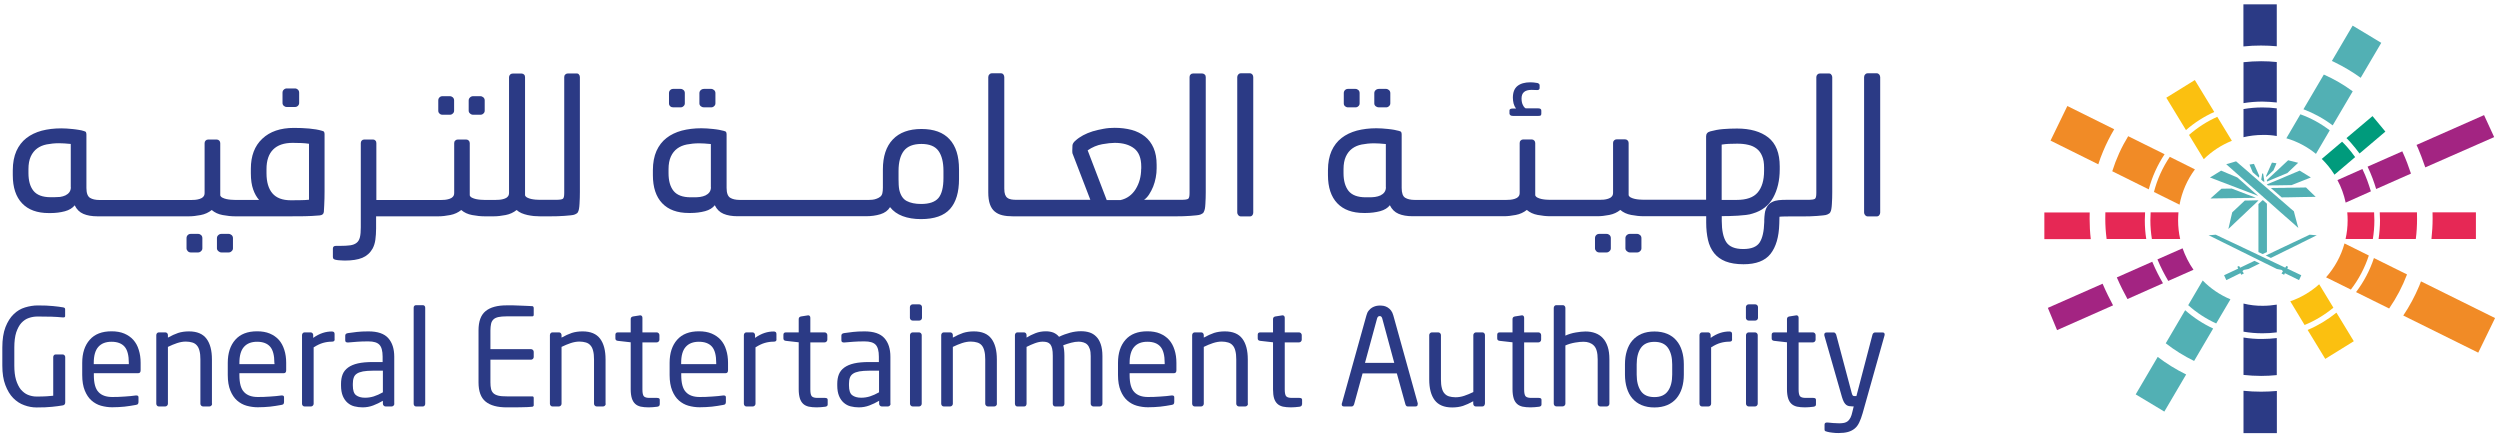 <svg width="344" height="60" viewBox="0 0 344 60" fill="none" xmlns="http://www.w3.org/2000/svg">
<g clip-path="url(#clip0_8_11184)">
<path d="M8.974 55.371C8.974 55.606 8.863 55.743 8.642 55.78C8.198 55.854 7.706 55.929 7.152 55.978C6.598 56.04 5.897 56.065 5.035 56.065C4.469 56.065 3.902 55.966 3.336 55.755C2.77 55.557 2.265 55.222 1.822 54.776C1.379 54.329 1.022 53.734 0.739 52.99C0.456 52.258 0.32 51.366 0.32 50.299V47.819C0.32 46.691 0.468 45.761 0.751 45.017C1.046 44.273 1.416 43.678 1.884 43.231C2.339 42.785 2.868 42.475 3.447 42.301C4.025 42.127 4.616 42.028 5.195 42.028C6.044 42.028 6.746 42.053 7.3 42.115C7.854 42.165 8.297 42.227 8.654 42.289C8.74 42.301 8.814 42.326 8.875 42.363C8.937 42.4 8.962 42.462 8.962 42.562V43.492C8.962 43.615 8.888 43.678 8.728 43.678H8.654C8.383 43.653 8.125 43.628 7.878 43.615C7.632 43.591 7.374 43.578 7.103 43.578C6.832 43.578 6.549 43.566 6.241 43.566C5.933 43.566 5.589 43.553 5.195 43.553C4.764 43.553 4.358 43.615 3.976 43.752C3.582 43.876 3.25 44.111 2.942 44.434C2.647 44.756 2.413 45.203 2.228 45.748C2.056 46.294 1.97 46.988 1.97 47.819V50.299C1.97 51.068 2.044 51.713 2.204 52.258C2.364 52.792 2.585 53.238 2.856 53.585C3.151 53.92 3.471 54.18 3.841 54.329C4.21 54.478 4.604 54.565 5.035 54.565C5.589 54.565 6.057 54.552 6.438 54.528C6.82 54.503 7.115 54.478 7.324 54.453V49.146C7.324 49.047 7.349 48.96 7.411 48.886C7.472 48.811 7.546 48.774 7.645 48.774H8.629C8.728 48.774 8.814 48.811 8.875 48.886C8.949 48.96 8.974 49.047 8.974 49.146V55.371Z" fill="#2B3A85"/>
<path d="M17.726 49.94C17.726 48.886 17.529 48.142 17.135 47.695C16.741 47.249 16.138 47.026 15.338 47.026C14.55 47.026 13.947 47.261 13.529 47.732C13.11 48.203 12.901 48.935 12.901 49.94V50.101H17.726V49.94ZM19.351 50.944C19.351 51.217 19.24 51.353 19.006 51.353H12.913V51.614C12.913 52.717 13.122 53.498 13.553 53.945C13.972 54.404 14.612 54.627 15.449 54.627C15.978 54.627 16.544 54.614 17.148 54.565C17.751 54.528 18.256 54.478 18.686 54.416H18.773C18.846 54.416 18.908 54.428 18.97 54.466C19.031 54.503 19.056 54.565 19.056 54.664V55.296C19.056 55.42 19.031 55.52 18.982 55.582C18.933 55.656 18.834 55.693 18.686 55.718C18.169 55.817 17.652 55.892 17.135 55.954C16.618 56.003 16.052 56.04 15.437 56.04C14.92 56.04 14.403 55.966 13.91 55.83C13.418 55.693 12.975 55.445 12.593 55.11C12.211 54.776 11.904 54.317 11.67 53.746C11.436 53.176 11.313 52.457 11.313 51.601V49.927C11.313 48.588 11.658 47.534 12.347 46.753C13.036 45.971 14.033 45.587 15.35 45.587C16.015 45.587 16.594 45.686 17.098 45.897C17.591 46.108 18.009 46.393 18.342 46.765C18.674 47.137 18.933 47.596 19.093 48.142C19.265 48.675 19.351 49.27 19.351 49.927V50.944Z" fill="#2B3A85"/>
<path d="M29.187 55.557C29.187 55.656 29.15 55.743 29.076 55.817C29.002 55.892 28.916 55.929 28.817 55.929H27.943C27.845 55.929 27.759 55.892 27.685 55.817C27.611 55.743 27.574 55.656 27.574 55.557V49.456C27.574 48.985 27.537 48.6 27.451 48.278C27.377 47.968 27.254 47.708 27.082 47.522C26.922 47.336 26.712 47.199 26.454 47.125C26.195 47.05 25.9 47.001 25.568 47.001C25.174 47.001 24.78 47.075 24.361 47.212C23.955 47.348 23.537 47.522 23.106 47.732V55.557C23.106 55.656 23.069 55.743 22.995 55.817C22.921 55.892 22.835 55.929 22.736 55.929H21.85C21.752 55.929 21.678 55.892 21.604 55.817C21.542 55.743 21.505 55.656 21.505 55.557V46.108C21.505 46.009 21.542 45.922 21.604 45.847C21.678 45.773 21.752 45.736 21.85 45.736H22.761C22.859 45.736 22.933 45.773 23.007 45.847C23.081 45.922 23.106 46.009 23.106 46.108V46.455C23.61 46.17 24.09 45.959 24.521 45.81C24.952 45.674 25.445 45.599 25.998 45.599C27.106 45.599 27.906 45.934 28.411 46.604C28.916 47.273 29.162 48.228 29.162 49.456V55.557H29.187Z" fill="#2B3A85"/>
<path d="M37.754 49.94C37.754 48.886 37.557 48.142 37.163 47.695C36.77 47.249 36.166 47.026 35.379 47.026C34.591 47.026 33.987 47.261 33.569 47.732C33.15 48.203 32.941 48.935 32.941 49.94V50.101H37.767V49.94H37.754ZM39.379 50.944C39.379 51.217 39.268 51.353 39.035 51.353H32.941V51.614C32.941 52.717 33.15 53.498 33.581 53.945C34.012 54.404 34.64 54.627 35.477 54.627C36.006 54.627 36.572 54.614 37.176 54.565C37.779 54.528 38.284 54.478 38.714 54.416H38.801C38.874 54.416 38.936 54.428 38.998 54.466C39.059 54.503 39.084 54.565 39.084 54.664V55.296C39.084 55.42 39.059 55.52 39.01 55.582C38.961 55.656 38.862 55.693 38.714 55.718C38.197 55.817 37.668 55.892 37.163 55.954C36.646 56.003 36.08 56.04 35.465 56.04C34.948 56.04 34.431 55.966 33.938 55.83C33.446 55.693 33.003 55.445 32.621 55.11C32.239 54.776 31.932 54.317 31.698 53.746C31.464 53.176 31.341 52.457 31.341 51.601V49.927C31.341 48.588 31.686 47.534 32.375 46.753C33.064 45.971 34.061 45.587 35.379 45.587C36.043 45.587 36.622 45.686 37.127 45.897C37.619 46.108 38.037 46.393 38.37 46.765C38.702 47.137 38.948 47.596 39.121 48.142C39.293 48.675 39.379 49.27 39.379 49.927V50.944Z" fill="#2B3A85"/>
<path d="M46.051 46.703C46.051 46.914 45.928 47.013 45.669 47.013C45.239 47.013 44.832 47.075 44.438 47.187C44.045 47.298 43.614 47.509 43.158 47.794V55.557C43.158 55.656 43.121 55.743 43.047 55.817C42.974 55.892 42.887 55.929 42.789 55.929H41.903C41.804 55.929 41.718 55.892 41.657 55.817C41.583 55.743 41.558 55.656 41.558 55.557V46.108C41.558 46.009 41.595 45.922 41.657 45.847C41.718 45.773 41.804 45.736 41.903 45.736H42.752C42.85 45.736 42.924 45.773 42.998 45.847C43.072 45.922 43.097 46.009 43.097 46.108V46.492C43.552 46.17 43.995 45.947 44.414 45.81C44.832 45.674 45.251 45.612 45.657 45.612C45.916 45.612 46.039 45.724 46.039 45.947V46.703H46.051Z" fill="#2B3A85"/>
<path d="M52.661 51.006H51.32C50.778 51.006 50.322 51.043 49.953 51.105C49.584 51.18 49.301 51.279 49.104 51.415C48.895 51.552 48.747 51.738 48.673 51.973C48.587 52.209 48.55 52.482 48.55 52.816V53.04C48.55 53.709 48.698 54.156 48.993 54.379C49.288 54.602 49.695 54.726 50.224 54.726C50.655 54.726 51.049 54.664 51.443 54.54C51.837 54.416 52.243 54.23 52.686 53.982V51.006H52.661ZM54.262 55.557C54.262 55.656 54.225 55.743 54.151 55.817C54.077 55.892 53.991 55.929 53.892 55.929H53.055C52.957 55.929 52.871 55.892 52.797 55.817C52.723 55.743 52.686 55.656 52.686 55.557V55.148C52.243 55.408 51.8 55.619 51.344 55.792C50.889 55.966 50.396 56.053 49.892 56.053C49.51 56.053 49.129 56.003 48.772 55.916C48.414 55.83 48.094 55.656 47.824 55.42C47.553 55.185 47.331 54.875 47.171 54.49C47.011 54.106 46.925 53.622 46.925 53.04V52.816C46.925 52.32 46.999 51.886 47.147 51.514C47.294 51.142 47.553 50.82 47.898 50.572C48.242 50.324 48.698 50.126 49.252 50.002C49.806 49.877 50.495 49.816 51.307 49.816H52.649V49.072C52.649 48.29 52.501 47.745 52.206 47.435C51.91 47.125 51.406 46.976 50.692 46.976C50.101 46.976 49.572 46.988 49.129 47.026C48.685 47.063 48.279 47.087 47.91 47.125H47.836C47.75 47.125 47.676 47.1 47.602 47.063C47.541 47.026 47.504 46.951 47.504 46.827V46.182C47.504 45.984 47.627 45.872 47.885 45.835C48.267 45.773 48.673 45.724 49.116 45.674C49.559 45.624 50.089 45.599 50.704 45.599C51.972 45.599 52.871 45.91 53.425 46.529C53.979 47.15 54.249 48.005 54.249 49.084V55.557H54.262Z" fill="#2B3A85"/>
<path d="M58.509 55.557C58.509 55.656 58.484 55.743 58.422 55.817C58.361 55.892 58.287 55.929 58.188 55.929H57.241C57.142 55.929 57.068 55.892 57.007 55.817C56.945 55.743 56.921 55.656 56.921 55.557V42.338C56.921 42.239 56.945 42.152 57.007 42.09C57.068 42.028 57.142 41.991 57.241 41.991H58.188C58.287 41.991 58.361 42.028 58.422 42.09C58.484 42.165 58.509 42.239 58.509 42.338V55.557Z" fill="#2B3A85"/>
<path d="M73.453 55.706C73.453 55.768 73.44 55.817 73.403 55.867C73.379 55.916 73.33 55.941 73.268 55.966C73.096 55.991 72.862 56.003 72.579 56.016C72.283 56.016 71.975 56.028 71.643 56.041C71.311 56.053 70.978 56.053 70.634 56.053H69.723C68.443 56.053 67.47 55.792 66.818 55.259C66.165 54.726 65.845 53.846 65.845 52.606V45.463C65.845 44.223 66.165 43.343 66.818 42.809C67.47 42.276 68.43 42.016 69.723 42.016H70.609L71.606 42.053C71.939 42.053 72.246 42.066 72.529 42.09L73.256 42.127C73.317 42.14 73.367 42.165 73.391 42.214C73.416 42.264 73.44 42.313 73.44 42.376V43.306C73.44 43.454 73.379 43.529 73.243 43.529H69.735C69.255 43.529 68.861 43.566 68.566 43.628C68.27 43.702 68.049 43.801 67.889 43.963C67.729 44.124 67.618 44.322 67.569 44.57C67.519 44.818 67.482 45.116 67.482 45.463V48.042H73.071C73.169 48.042 73.256 48.08 73.33 48.154C73.403 48.228 73.44 48.315 73.44 48.414V49.121C73.44 49.22 73.403 49.307 73.33 49.382C73.256 49.456 73.169 49.493 73.071 49.493H67.482V52.606C67.482 52.965 67.507 53.263 67.569 53.511C67.618 53.746 67.729 53.945 67.889 54.106C68.049 54.255 68.27 54.366 68.566 54.441C68.861 54.515 69.243 54.54 69.735 54.54H73.243C73.379 54.54 73.44 54.614 73.44 54.763V55.706H73.453Z" fill="#2B3A85"/>
<path d="M83.35 55.557C83.35 55.656 83.313 55.743 83.239 55.817C83.165 55.892 83.079 55.929 82.98 55.929H82.106C82.008 55.929 81.922 55.892 81.848 55.817C81.774 55.743 81.737 55.656 81.737 55.557V49.456C81.737 48.985 81.7 48.6 81.614 48.278C81.54 47.968 81.417 47.708 81.245 47.522C81.085 47.336 80.876 47.199 80.617 47.125C80.358 47.05 80.063 47.001 79.731 47.001C79.337 47.001 78.943 47.075 78.524 47.212C78.118 47.348 77.7 47.522 77.269 47.732V55.557C77.269 55.656 77.232 55.743 77.158 55.817C77.084 55.892 76.998 55.929 76.899 55.929H76.013C75.915 55.929 75.828 55.892 75.767 55.817C75.705 55.743 75.668 55.656 75.668 55.557V46.108C75.668 46.009 75.705 45.922 75.767 45.847C75.828 45.773 75.915 45.736 76.013 45.736H76.924C77.022 45.736 77.109 45.773 77.17 45.847C77.232 45.922 77.269 46.009 77.269 46.108V46.455C77.773 46.17 78.254 45.959 78.684 45.81C79.115 45.674 79.608 45.599 80.162 45.599C81.269 45.599 82.07 45.934 82.574 46.604C83.079 47.273 83.325 48.228 83.325 49.456V55.557H83.35Z" fill="#2B3A85"/>
<path d="M90.772 55.656C90.772 55.83 90.662 55.929 90.44 55.966C90.255 55.991 90.058 56.016 89.837 56.028C89.615 56.04 89.418 56.053 89.258 56.053C88.84 56.053 88.471 56.016 88.163 55.954C87.855 55.879 87.597 55.755 87.4 55.569C87.203 55.383 87.043 55.135 86.944 54.813C86.846 54.49 86.784 54.081 86.784 53.573V47.1L85.024 46.901C84.79 46.877 84.679 46.765 84.679 46.567V46.071C84.679 45.847 84.79 45.736 85.024 45.736H86.784V43.913C86.784 43.702 86.895 43.578 87.117 43.541L88.064 43.392H88.114C88.188 43.392 88.249 43.417 88.311 43.479C88.36 43.529 88.397 43.615 88.397 43.715V45.736H90.366C90.465 45.736 90.551 45.773 90.625 45.847C90.699 45.922 90.736 46.009 90.736 46.108V46.74C90.736 46.84 90.699 46.926 90.625 47.001C90.551 47.075 90.465 47.112 90.366 47.112H88.397V53.585C88.397 54.094 88.471 54.416 88.618 54.552C88.766 54.689 89.025 54.751 89.382 54.751H90.403C90.662 54.751 90.785 54.838 90.785 55.011V55.656H90.772Z" fill="#2B3A85"/>
<path d="M98.552 49.94C98.552 48.886 98.355 48.142 97.962 47.695C97.567 47.249 96.964 47.026 96.164 47.026C95.376 47.026 94.773 47.261 94.355 47.732C93.936 48.203 93.727 48.935 93.727 49.94V50.101H98.552V49.94ZM100.177 50.944C100.177 51.217 100.066 51.353 99.832 51.353H93.739V51.614C93.739 52.717 93.948 53.498 94.379 53.945C94.798 54.404 95.438 54.627 96.275 54.627C96.804 54.627 97.371 54.614 97.974 54.565C98.577 54.528 99.082 54.478 99.513 54.416H99.599C99.672 54.416 99.734 54.428 99.796 54.466C99.857 54.503 99.882 54.565 99.882 54.664V55.296C99.882 55.42 99.857 55.52 99.808 55.582C99.759 55.656 99.66 55.693 99.513 55.718C98.996 55.817 98.478 55.892 97.962 55.954C97.444 56.003 96.878 56.04 96.263 56.04C95.746 56.04 95.229 55.966 94.736 55.83C94.244 55.693 93.801 55.445 93.419 55.11C93.037 54.776 92.73 54.317 92.496 53.746C92.262 53.176 92.139 52.457 92.139 51.601V49.927C92.139 48.588 92.484 47.534 93.173 46.753C93.862 45.971 94.859 45.587 96.177 45.587C96.841 45.587 97.42 45.686 97.924 45.897C98.417 46.108 98.835 46.393 99.168 46.765C99.5 47.137 99.759 47.596 99.919 48.142C100.091 48.675 100.177 49.27 100.177 49.927V50.944Z" fill="#2B3A85"/>
<path d="M106.849 46.703C106.849 46.914 106.726 47.013 106.467 47.013C106.037 47.013 105.63 47.075 105.237 47.187C104.843 47.298 104.412 47.509 103.956 47.794V55.557C103.956 55.656 103.919 55.743 103.846 55.817C103.772 55.892 103.685 55.929 103.587 55.929H102.701C102.602 55.929 102.516 55.892 102.454 55.817C102.393 55.743 102.356 55.656 102.356 55.557V46.108C102.356 46.009 102.393 45.922 102.454 45.847C102.516 45.773 102.602 45.736 102.701 45.736H103.55C103.649 45.736 103.735 45.773 103.796 45.847C103.858 45.922 103.895 46.009 103.895 46.108V46.492C104.35 46.17 104.793 45.947 105.212 45.81C105.63 45.674 106.049 45.612 106.455 45.612C106.714 45.612 106.837 45.724 106.837 45.947V46.703H106.849Z" fill="#2B3A85"/>
<path d="M113.89 55.656C113.89 55.83 113.78 55.929 113.558 55.966C113.373 55.991 113.176 56.016 112.955 56.028C112.733 56.04 112.549 56.053 112.376 56.053C111.958 56.053 111.588 56.016 111.281 55.954C110.973 55.879 110.714 55.755 110.517 55.569C110.32 55.383 110.16 55.135 110.062 54.813C109.963 54.49 109.902 54.081 109.902 53.573V47.1L108.142 46.901C107.908 46.877 107.797 46.765 107.797 46.567V46.071C107.797 45.847 107.908 45.736 108.142 45.736H109.902V43.913C109.902 43.702 110.013 43.578 110.234 43.541L111.182 43.392H111.231C111.305 43.392 111.367 43.417 111.416 43.479C111.465 43.529 111.502 43.615 111.502 43.715V45.736H113.472C113.57 45.736 113.656 45.773 113.73 45.847C113.804 45.922 113.841 46.009 113.841 46.108V46.74C113.841 46.84 113.804 46.926 113.73 47.001C113.656 47.075 113.57 47.112 113.472 47.112H111.502V53.585C111.502 54.094 111.576 54.416 111.724 54.552C111.872 54.689 112.13 54.751 112.487 54.751H113.509C113.767 54.751 113.89 54.838 113.89 55.011V55.656Z" fill="#2B3A85"/>
<path d="M120.944 51.006H119.602C119.06 51.006 118.605 51.043 118.236 51.105C117.866 51.18 117.583 51.279 117.386 51.415C117.177 51.552 117.029 51.738 116.943 51.973C116.857 52.209 116.82 52.482 116.82 52.816V53.04C116.82 53.709 116.968 54.156 117.263 54.379C117.559 54.602 117.965 54.726 118.494 54.726C118.925 54.726 119.319 54.664 119.713 54.54C120.107 54.416 120.513 54.23 120.956 53.982V51.006H120.944ZM122.544 55.557C122.544 55.656 122.507 55.743 122.433 55.817C122.359 55.892 122.273 55.929 122.175 55.929H121.338C121.239 55.929 121.153 55.892 121.079 55.817C121.005 55.743 120.968 55.656 120.968 55.557V55.148C120.525 55.408 120.082 55.619 119.627 55.792C119.171 55.966 118.679 56.053 118.174 56.053C117.78 56.053 117.411 56.003 117.054 55.916C116.697 55.83 116.377 55.656 116.106 55.42C115.835 55.185 115.614 54.875 115.454 54.49C115.294 54.106 115.207 53.622 115.207 53.04V52.816C115.207 52.32 115.281 51.886 115.429 51.514C115.577 51.142 115.835 50.82 116.18 50.572C116.525 50.324 116.98 50.126 117.534 50.002C118.088 49.877 118.777 49.816 119.59 49.816H120.932V49.072C120.932 48.29 120.784 47.745 120.488 47.435C120.193 47.125 119.688 46.976 118.974 46.976C118.383 46.976 117.854 46.988 117.411 47.026C116.968 47.063 116.562 47.087 116.192 47.125H116.106C116.02 47.125 115.946 47.1 115.872 47.063C115.811 47.026 115.774 46.951 115.774 46.827V46.182C115.774 45.984 115.897 45.872 116.155 45.835C116.537 45.773 116.943 45.724 117.386 45.674C117.829 45.624 118.359 45.599 118.974 45.599C120.23 45.599 121.141 45.91 121.695 46.529C122.249 47.15 122.519 48.005 122.519 49.084V55.557H122.544Z" fill="#2B3A85"/>
<path d="M126.828 55.557C126.828 55.656 126.791 55.743 126.717 55.817C126.643 55.892 126.557 55.929 126.459 55.929H125.585C125.486 55.929 125.4 55.892 125.326 55.817C125.252 55.743 125.215 55.656 125.215 55.557V46.108C125.215 46.009 125.252 45.922 125.326 45.847C125.4 45.773 125.486 45.736 125.585 45.736H126.459C126.557 45.736 126.643 45.773 126.717 45.847C126.791 45.922 126.828 46.009 126.828 46.108V55.557ZM126.865 43.739C126.865 43.839 126.828 43.925 126.754 44C126.68 44.074 126.594 44.111 126.496 44.111H125.572C125.474 44.111 125.388 44.074 125.314 44C125.24 43.925 125.203 43.839 125.203 43.739V42.252C125.203 42.152 125.24 42.066 125.314 41.991C125.388 41.917 125.474 41.88 125.572 41.88H126.496C126.594 41.88 126.68 41.917 126.754 41.991C126.828 42.066 126.865 42.152 126.865 42.252V43.739Z" fill="#2B3A85"/>
<path d="M137.18 55.557C137.18 55.656 137.143 55.743 137.07 55.817C136.996 55.892 136.91 55.929 136.811 55.929H135.937C135.839 55.929 135.752 55.892 135.679 55.817C135.605 55.743 135.568 55.656 135.568 55.557V49.456C135.568 48.985 135.531 48.6 135.445 48.278C135.371 47.968 135.248 47.708 135.088 47.522C134.928 47.336 134.718 47.199 134.46 47.125C134.201 47.05 133.906 47.001 133.574 47.001C133.18 47.001 132.786 47.075 132.367 47.212C131.961 47.348 131.543 47.522 131.112 47.732V55.557C131.112 55.656 131.075 55.743 131.001 55.817C130.927 55.892 130.841 55.929 130.742 55.929H129.856C129.758 55.929 129.684 55.892 129.61 55.817C129.548 55.743 129.511 55.656 129.511 55.557V46.108C129.511 46.009 129.548 45.922 129.61 45.847C129.684 45.773 129.758 45.736 129.856 45.736H130.767C130.865 45.736 130.952 45.773 131.013 45.847C131.087 45.922 131.112 46.009 131.112 46.108V46.455C131.616 46.17 132.096 45.959 132.527 45.81C132.958 45.674 133.451 45.599 134.004 45.599C135.112 45.599 135.913 45.934 136.417 46.604C136.922 47.273 137.168 48.228 137.168 49.456V55.557H137.18Z" fill="#2B3A85"/>
<path d="M151.694 55.557C151.694 55.656 151.657 55.743 151.583 55.817C151.509 55.892 151.423 55.929 151.324 55.929H150.45C150.352 55.929 150.266 55.892 150.192 55.817C150.118 55.743 150.081 55.656 150.081 55.557V48.997C150.081 48.613 150.044 48.29 149.958 48.03C149.872 47.77 149.761 47.571 149.613 47.422C149.466 47.273 149.293 47.174 149.084 47.112C148.875 47.05 148.665 47.013 148.432 47.013C148.099 47.013 147.755 47.063 147.385 47.162C147.016 47.261 146.659 47.373 146.302 47.509C146.413 47.918 146.462 48.402 146.462 48.96V55.557C146.462 55.656 146.437 55.743 146.376 55.817C146.314 55.892 146.24 55.929 146.142 55.929H145.182C145.083 55.929 145.009 55.892 144.948 55.817C144.899 55.743 144.862 55.656 144.862 55.557V48.96C144.862 48.551 144.837 48.228 144.776 47.968C144.726 47.72 144.628 47.522 144.517 47.373C144.394 47.236 144.246 47.137 144.074 47.087C143.902 47.038 143.692 47.013 143.471 47.013C143.138 47.013 142.794 47.087 142.412 47.224C142.031 47.36 141.649 47.534 141.255 47.732V55.557C141.255 55.656 141.218 55.743 141.169 55.817C141.107 55.892 141.033 55.929 140.935 55.929H139.975C139.876 55.929 139.802 55.892 139.741 55.817C139.692 55.743 139.655 55.656 139.655 55.557V46.108C139.655 46.009 139.692 45.922 139.753 45.847C139.815 45.773 139.901 45.736 139.999 45.736H140.91C141.009 45.736 141.095 45.773 141.157 45.847C141.218 45.922 141.255 46.009 141.255 46.108V46.455C141.624 46.219 142.031 46.021 142.474 45.847C142.917 45.674 143.397 45.587 143.914 45.587C144.296 45.587 144.64 45.649 144.936 45.761C145.231 45.885 145.502 46.071 145.723 46.343C146.228 46.096 146.745 45.91 147.262 45.773C147.779 45.637 148.272 45.575 148.739 45.575C149.146 45.575 149.539 45.624 149.896 45.736C150.253 45.847 150.561 46.033 150.832 46.306C151.103 46.567 151.312 46.926 151.46 47.36C151.608 47.794 151.694 48.34 151.694 48.985V55.557Z" fill="#2B3A85"/>
<path d="M160.261 49.94C160.261 48.886 160.064 48.142 159.67 47.695C159.276 47.249 158.686 47.026 157.873 47.026C157.085 47.026 156.482 47.261 156.064 47.732C155.645 48.203 155.436 48.935 155.436 49.94V50.101H160.261V49.94ZM161.874 50.944C161.874 51.217 161.763 51.353 161.529 51.353H155.436V51.614C155.436 52.717 155.645 53.498 156.076 53.945C156.507 54.404 157.135 54.627 157.972 54.627C158.501 54.627 159.067 54.614 159.67 54.565C160.274 54.528 160.778 54.478 161.209 54.416H161.295C161.369 54.416 161.431 54.428 161.492 54.466C161.554 54.503 161.578 54.565 161.578 54.664V55.296C161.578 55.42 161.554 55.52 161.505 55.582C161.455 55.656 161.357 55.693 161.209 55.718C160.692 55.817 160.175 55.892 159.658 55.954C159.141 56.003 158.575 56.04 157.959 56.04C157.442 56.04 156.925 55.966 156.433 55.83C155.941 55.693 155.497 55.445 155.116 55.11C154.734 54.776 154.426 54.317 154.193 53.746C153.959 53.176 153.836 52.457 153.836 51.601V49.927C153.836 48.588 154.18 47.534 154.87 46.753C155.559 45.971 156.556 45.587 157.873 45.587C158.538 45.587 159.129 45.686 159.621 45.897C160.114 46.108 160.532 46.393 160.864 46.765C161.197 47.137 161.443 47.596 161.615 48.142C161.788 48.675 161.874 49.27 161.874 49.927V50.944Z" fill="#2B3A85"/>
<path d="M171.722 55.557C171.722 55.656 171.685 55.743 171.611 55.817C171.537 55.892 171.451 55.929 171.352 55.929H170.478C170.38 55.929 170.294 55.892 170.22 55.817C170.146 55.743 170.109 55.656 170.109 55.557V49.456C170.109 48.985 170.072 48.6 169.986 48.278C169.912 47.968 169.789 47.708 169.617 47.522C169.457 47.336 169.247 47.199 168.989 47.125C168.73 47.05 168.435 47.001 168.103 47.001C167.709 47.001 167.315 47.075 166.896 47.212C166.49 47.348 166.059 47.522 165.641 47.732V55.557C165.641 55.656 165.604 55.743 165.53 55.817C165.456 55.892 165.37 55.929 165.271 55.929H164.385C164.287 55.929 164.213 55.892 164.139 55.817C164.077 55.743 164.04 55.656 164.04 55.557V46.108C164.04 46.009 164.077 45.922 164.139 45.847C164.213 45.773 164.287 45.736 164.385 45.736H165.296C165.394 45.736 165.481 45.773 165.542 45.847C165.604 45.922 165.641 46.009 165.641 46.108V46.455C166.145 46.17 166.625 45.959 167.056 45.81C167.487 45.674 167.98 45.599 168.533 45.599C169.641 45.599 170.441 45.934 170.946 46.604C171.451 47.273 171.697 48.228 171.697 49.456V55.557H171.722Z" fill="#2B3A85"/>
<path d="M179.145 55.656C179.145 55.83 179.034 55.929 178.812 55.966C178.627 55.991 178.431 56.016 178.209 56.028C177.987 56.04 177.803 56.053 177.63 56.053C177.212 56.053 176.843 56.016 176.535 55.954C176.227 55.879 175.969 55.755 175.772 55.569C175.575 55.383 175.415 55.135 175.316 54.813C175.218 54.49 175.168 54.081 175.168 53.573V47.1L173.408 46.901C173.174 46.877 173.063 46.765 173.063 46.567V46.071C173.063 45.847 173.174 45.736 173.408 45.736H175.168V43.913C175.168 43.702 175.279 43.578 175.501 43.541L176.449 43.392H176.498C176.572 43.392 176.633 43.417 176.695 43.479C176.744 43.529 176.781 43.615 176.781 43.715V45.736H178.751C178.849 45.736 178.935 45.773 179.009 45.847C179.083 45.922 179.12 46.009 179.12 46.108V46.74C179.12 46.84 179.083 46.926 179.009 47.001C178.935 47.075 178.849 47.112 178.751 47.112H176.781V53.585C176.781 54.094 176.855 54.416 177.003 54.552C177.15 54.689 177.409 54.751 177.766 54.751H178.788C179.046 54.751 179.169 54.838 179.169 55.011V55.656H179.145Z" fill="#2B3A85"/>
<path d="M190.199 43.826C190.137 43.603 190.026 43.492 189.854 43.492C189.669 43.492 189.546 43.603 189.485 43.826L187.823 49.927H191.848L190.199 43.826ZM195.073 55.631C195.073 55.83 194.975 55.929 194.766 55.929H193.695C193.609 55.929 193.547 55.904 193.498 55.842C193.448 55.792 193.412 55.718 193.387 55.644L192.205 51.378H187.491L186.321 55.644C186.297 55.718 186.247 55.78 186.198 55.842C186.136 55.904 186.075 55.929 186.001 55.929H184.93C184.721 55.929 184.622 55.83 184.622 55.631C184.622 55.569 184.622 55.532 184.647 55.507L188.008 43.442C188.081 43.157 188.18 42.921 188.328 42.748C188.463 42.574 188.623 42.425 188.795 42.326C188.968 42.227 189.14 42.152 189.337 42.103C189.522 42.066 189.706 42.041 189.879 42.041C190.051 42.041 190.223 42.066 190.408 42.09C190.593 42.127 190.765 42.202 190.937 42.301C191.11 42.4 191.257 42.549 191.405 42.723C191.54 42.896 191.651 43.132 191.725 43.417L195.086 55.507C195.073 55.532 195.073 55.569 195.073 55.631Z" fill="#2B3A85"/>
<path d="M204.318 55.557C204.318 55.656 204.281 55.743 204.22 55.817C204.158 55.892 204.072 55.929 203.973 55.929H203.062C202.964 55.929 202.89 55.892 202.816 55.817C202.755 55.743 202.718 55.656 202.718 55.557V55.21C202.213 55.495 201.733 55.706 201.302 55.854C200.859 55.991 200.379 56.065 199.825 56.065C198.717 56.065 197.917 55.73 197.412 55.061C196.908 54.391 196.661 53.436 196.661 52.209V46.108C196.661 46.009 196.698 45.922 196.772 45.847C196.846 45.773 196.932 45.736 197.031 45.736H197.905C198.003 45.736 198.089 45.773 198.163 45.847C198.237 45.922 198.274 46.009 198.274 46.108V52.209C198.274 52.68 198.311 53.077 198.397 53.387C198.471 53.697 198.594 53.957 198.766 54.143C198.926 54.329 199.136 54.466 199.382 54.54C199.628 54.614 199.936 54.664 200.28 54.664C200.662 54.664 201.068 54.602 201.474 54.466C201.881 54.329 202.299 54.156 202.73 53.945V46.108C202.73 46.009 202.767 45.922 202.841 45.847C202.915 45.773 203.001 45.736 203.099 45.736H203.986C204.084 45.736 204.17 45.773 204.232 45.847C204.306 45.922 204.33 46.009 204.33 46.108V55.557H204.318Z" fill="#2B3A85"/>
<path d="M212.11 55.656C212.11 55.83 211.999 55.929 211.778 55.966C211.593 55.991 211.396 56.016 211.175 56.028C210.953 56.04 210.756 56.053 210.596 56.053C210.177 56.053 209.808 56.016 209.5 55.954C209.193 55.879 208.934 55.755 208.737 55.569C208.54 55.383 208.38 55.135 208.282 54.813C208.183 54.49 208.122 54.081 208.122 53.573V47.1L206.361 46.901C206.128 46.877 206.017 46.765 206.017 46.567V46.071C206.017 45.847 206.128 45.736 206.361 45.736H208.122V43.913C208.122 43.702 208.233 43.578 208.454 43.541L209.402 43.392H209.451C209.525 43.392 209.587 43.417 209.636 43.479C209.685 43.529 209.722 43.615 209.722 43.715V45.736H211.692C211.79 45.736 211.876 45.773 211.95 45.847C212.024 45.922 212.061 46.009 212.061 46.108V46.74C212.061 46.84 212.024 46.926 211.95 47.001C211.876 47.075 211.79 47.112 211.692 47.112H209.722V53.585C209.722 54.094 209.796 54.416 209.944 54.552C210.091 54.689 210.35 54.751 210.707 54.751H211.729C211.987 54.751 212.11 54.838 212.11 55.011V55.656Z" fill="#2B3A85"/>
<path d="M221.453 55.557C221.453 55.656 221.416 55.743 221.342 55.817C221.269 55.892 221.182 55.929 221.084 55.929H220.21C220.112 55.929 220.025 55.892 219.951 55.817C219.878 55.743 219.841 55.656 219.841 55.557V49.456C219.841 48.526 219.668 47.894 219.311 47.546C218.967 47.199 218.487 47.026 217.896 47.026C217.748 47.026 217.576 47.038 217.379 47.05C217.182 47.063 216.96 47.1 216.739 47.137C216.505 47.174 216.271 47.236 216.037 47.298C215.803 47.373 215.581 47.447 215.397 47.534V55.544C215.397 55.644 215.36 55.73 215.286 55.805C215.212 55.879 215.126 55.916 215.028 55.916H214.141C214.043 55.916 213.969 55.879 213.895 55.805C213.834 55.73 213.797 55.644 213.797 55.544V42.363C213.797 42.264 213.834 42.177 213.895 42.103C213.957 42.028 214.043 41.991 214.141 41.991H215.052C215.151 41.991 215.237 42.028 215.298 42.103C215.36 42.177 215.397 42.264 215.397 42.363V46.182C215.828 45.984 216.308 45.835 216.825 45.748C217.342 45.661 217.785 45.612 218.179 45.612C218.659 45.612 219.102 45.686 219.508 45.835C219.915 45.984 220.259 46.207 220.542 46.517C220.838 46.827 221.059 47.224 221.219 47.708C221.379 48.191 221.453 48.774 221.453 49.456V55.557Z" fill="#2B3A85"/>
<path d="M230.095 50.126C230.095 49.171 229.898 48.427 229.516 47.869C229.122 47.311 228.507 47.038 227.645 47.038C226.796 47.038 226.18 47.311 225.786 47.869C225.405 48.414 225.208 49.171 225.208 50.138V51.552C225.208 52.506 225.405 53.25 225.786 53.808C226.168 54.367 226.783 54.639 227.645 54.639C228.494 54.639 229.11 54.367 229.504 53.808C229.898 53.263 230.095 52.506 230.095 51.539V50.126ZM231.695 51.539C231.695 52.221 231.609 52.841 231.436 53.399C231.264 53.957 231.006 54.428 230.673 54.825C230.329 55.222 229.91 55.532 229.405 55.743C228.901 55.954 228.31 56.065 227.645 56.065C226.98 56.065 226.389 55.954 225.885 55.743C225.38 55.532 224.962 55.222 224.617 54.825C224.272 54.428 224.026 53.957 223.854 53.399C223.681 52.841 223.595 52.221 223.595 51.539V50.126C223.595 49.444 223.681 48.824 223.854 48.278C224.026 47.72 224.272 47.249 224.617 46.852C224.962 46.455 225.38 46.157 225.885 45.934C226.389 45.724 226.968 45.612 227.645 45.612C228.31 45.612 228.901 45.724 229.405 45.934C229.91 46.145 230.341 46.455 230.673 46.852C231.018 47.249 231.264 47.72 231.436 48.278C231.609 48.836 231.695 49.456 231.695 50.126V51.539Z" fill="#2B3A85"/>
<path d="M238.342 46.703C238.342 46.914 238.219 47.013 237.961 47.013C237.53 47.013 237.124 47.075 236.73 47.187C236.336 47.298 235.905 47.509 235.45 47.794V55.557C235.45 55.656 235.413 55.743 235.339 55.817C235.265 55.892 235.179 55.929 235.08 55.929H234.194C234.095 55.929 234.009 55.892 233.948 55.817C233.886 55.743 233.849 55.656 233.849 55.557V46.108C233.849 46.009 233.886 45.922 233.948 45.847C234.009 45.773 234.095 45.736 234.194 45.736H235.043C235.142 45.736 235.216 45.773 235.289 45.847C235.351 45.922 235.388 46.009 235.388 46.108V46.492C235.843 46.17 236.287 45.947 236.705 45.81C237.124 45.674 237.542 45.612 237.948 45.612C238.207 45.612 238.33 45.724 238.33 45.947V46.703H238.342Z" fill="#2B3A85"/>
<path d="M241.863 55.557C241.863 55.656 241.826 55.743 241.752 55.817C241.678 55.892 241.592 55.929 241.494 55.929H240.62C240.521 55.929 240.435 55.892 240.361 55.817C240.287 55.743 240.25 55.656 240.25 55.557V46.108C240.25 46.009 240.287 45.922 240.361 45.847C240.435 45.773 240.521 45.736 240.62 45.736H241.494C241.592 45.736 241.678 45.773 241.752 45.847C241.826 45.922 241.863 46.009 241.863 46.108V55.557ZM241.9 43.739C241.9 43.839 241.863 43.925 241.789 44C241.715 44.074 241.629 44.111 241.531 44.111H240.607C240.509 44.111 240.423 44.074 240.349 44C240.275 43.925 240.238 43.839 240.238 43.739V42.252C240.238 42.152 240.275 42.066 240.349 41.991C240.423 41.917 240.509 41.88 240.607 41.88H241.531C241.629 41.88 241.715 41.917 241.789 41.991C241.863 42.066 241.9 42.152 241.9 42.252V43.739Z" fill="#2B3A85"/>
<path d="M249.877 55.656C249.877 55.83 249.766 55.929 249.544 55.966C249.36 55.991 249.163 56.016 248.941 56.028C248.719 56.04 248.535 56.053 248.362 56.053C247.944 56.053 247.575 56.016 247.267 55.954C246.959 55.879 246.701 55.755 246.504 55.569C246.307 55.383 246.147 55.135 246.048 54.813C245.95 54.49 245.888 54.081 245.888 53.573V47.1L244.128 46.901C243.894 46.877 243.783 46.765 243.783 46.567V46.071C243.783 45.847 243.894 45.736 244.128 45.736H245.888V43.913C245.888 43.702 245.999 43.578 246.221 43.541L247.168 43.392H247.218C247.292 43.392 247.353 43.417 247.402 43.479C247.464 43.529 247.488 43.615 247.488 43.715V45.736H249.458C249.556 45.736 249.643 45.773 249.717 45.847C249.79 45.922 249.827 46.009 249.827 46.108V46.74C249.827 46.84 249.79 46.926 249.717 47.001C249.643 47.075 249.556 47.112 249.458 47.112H247.488V53.585C247.488 54.094 247.562 54.416 247.71 54.552C247.858 54.689 248.116 54.751 248.473 54.751H249.495C249.753 54.751 249.877 54.838 249.877 55.011V55.656Z" fill="#2B3A85"/>
<path d="M259.33 46.046C259.33 46.108 259.318 46.145 259.306 46.17L256.302 56.846C256.155 57.355 256.007 57.776 255.834 58.124C255.674 58.471 255.465 58.756 255.207 58.967C254.948 59.178 254.64 59.339 254.283 59.438C253.926 59.537 253.483 59.587 252.966 59.587C252.708 59.587 252.437 59.575 252.154 59.537C251.871 59.513 251.625 59.463 251.44 59.413C251.329 59.389 251.243 59.364 251.169 59.327C251.095 59.289 251.058 59.227 251.058 59.116V58.434C251.058 58.235 251.169 58.136 251.403 58.136H251.452C251.661 58.161 251.932 58.186 252.265 58.211C252.597 58.235 252.868 58.248 253.077 58.248C253.336 58.248 253.557 58.223 253.754 58.186C253.951 58.148 254.111 58.062 254.259 57.95C254.394 57.839 254.517 57.677 254.628 57.467C254.727 57.256 254.825 56.995 254.887 56.673L255.071 55.916H254.813C254.677 55.916 254.542 55.904 254.419 55.879C254.296 55.855 254.173 55.805 254.05 55.718C253.939 55.631 253.828 55.507 253.73 55.334C253.631 55.16 253.545 54.937 253.459 54.652L251.034 46.182C251.021 46.158 251.021 46.108 251.021 46.058C251.021 45.847 251.132 45.748 251.354 45.748H252.351C252.425 45.748 252.486 45.786 252.535 45.848C252.585 45.91 252.634 45.972 252.659 46.046L254.8 54.094C254.85 54.28 254.899 54.391 254.96 54.441C255.022 54.478 255.084 54.503 255.145 54.503H255.441L257.656 46.034C257.681 45.959 257.718 45.897 257.779 45.835C257.841 45.773 257.915 45.748 258.001 45.748H259.023C259.232 45.736 259.33 45.835 259.33 46.046Z" fill="#2B3A85"/>
<path d="M31.464 32.183H30.467C30.307 32.183 30.171 32.232 30.048 32.344C29.925 32.443 29.851 32.592 29.851 32.765V34.179C29.851 34.315 29.913 34.439 30.048 34.563C30.171 34.675 30.319 34.737 30.467 34.737H31.464C31.624 34.737 31.759 34.675 31.87 34.563C31.993 34.452 32.055 34.328 32.055 34.179V32.765C32.055 32.592 31.993 32.455 31.87 32.344C31.747 32.245 31.612 32.183 31.464 32.183Z" fill="#2B3A85"/>
<path d="M27.254 32.183H26.257C26.085 32.183 25.949 32.232 25.838 32.344C25.728 32.443 25.666 32.592 25.666 32.765V34.179C25.666 34.315 25.728 34.439 25.838 34.563C25.949 34.675 26.085 34.737 26.257 34.737H27.254C27.414 34.737 27.549 34.675 27.66 34.563C27.783 34.452 27.845 34.328 27.845 34.179V32.765C27.845 32.592 27.783 32.455 27.672 32.344C27.562 32.245 27.426 32.183 27.254 32.183Z" fill="#2B3A85"/>
<path d="M39.465 14.723H40.573C40.745 14.723 40.881 14.674 40.992 14.562C41.102 14.463 41.164 14.326 41.164 14.165V12.752C41.164 12.578 41.102 12.441 40.992 12.33C40.881 12.231 40.745 12.169 40.598 12.169H39.465C39.318 12.169 39.17 12.218 39.059 12.33C38.936 12.429 38.874 12.578 38.874 12.752V14.165C38.874 14.326 38.924 14.45 39.047 14.562C39.158 14.661 39.293 14.723 39.465 14.723Z" fill="#2B3A85"/>
<path d="M44.266 17.984C43.798 17.848 43.232 17.749 42.543 17.687C41.853 17.625 41.152 17.6 40.438 17.6C38.591 17.6 37.139 18.096 36.092 19.088C35.034 20.08 34.517 21.456 34.517 23.217V23.85C34.517 24.742 34.628 25.486 34.837 26.069C35.046 26.665 35.317 27.136 35.649 27.508H32.67H32.523H32.313C32.166 27.508 31.981 27.495 31.772 27.483C31.562 27.471 31.366 27.433 31.169 27.396C30.972 27.346 30.787 27.297 30.627 27.21C30.467 27.136 30.356 27.024 30.307 26.888V19.696C30.307 19.559 30.258 19.435 30.171 19.348C30.073 19.249 29.962 19.2 29.827 19.2H28.633C28.497 19.2 28.387 19.249 28.288 19.348C28.19 19.448 28.153 19.559 28.153 19.696V26.553C28.153 26.776 28.091 26.962 27.956 27.086C27.833 27.223 27.672 27.309 27.476 27.371C27.291 27.433 27.094 27.471 26.885 27.495C26.675 27.508 26.491 27.52 26.319 27.52H25.161H19.807H19.647H14.28H13.689C13.147 27.52 12.704 27.421 12.384 27.223C12.064 27.024 11.891 26.578 11.891 25.871V18.518C11.891 18.381 11.867 18.27 11.83 18.195C11.793 18.121 11.682 18.059 11.51 18.022C11.338 17.96 11.104 17.91 10.857 17.873C10.599 17.836 10.328 17.786 10.045 17.761C9.762 17.724 9.479 17.699 9.183 17.687C8.888 17.674 8.642 17.662 8.42 17.662C7.448 17.662 6.549 17.774 5.737 17.984C4.924 18.208 4.222 18.542 3.632 19.001C3.041 19.46 2.585 20.055 2.253 20.787C1.933 21.518 1.76 22.399 1.76 23.428V24.11C1.76 25.797 2.191 27.086 3.041 27.979C3.89 28.872 5.121 29.318 6.709 29.318H6.943C7.657 29.318 8.322 29.231 8.925 29.07C9.528 28.909 9.983 28.624 10.279 28.252C10.55 28.81 10.944 29.206 11.473 29.43C11.99 29.653 12.642 29.765 13.405 29.765H14.12H19.634H19.794H25.161H26.011C26.491 29.765 27.02 29.703 27.611 29.591C28.202 29.479 28.707 29.244 29.137 28.896C29.531 29.244 30.036 29.479 30.639 29.591C31.242 29.703 31.821 29.765 32.35 29.765H32.498H32.646H39.908C40.598 29.765 41.263 29.765 41.927 29.752C42.58 29.74 43.269 29.703 43.995 29.64C44.352 29.603 44.537 29.442 44.562 29.145C44.574 28.884 44.599 28.599 44.611 28.276C44.623 27.966 44.635 27.632 44.648 27.297C44.66 26.95 44.66 26.615 44.66 26.293V25.325V18.456C44.66 18.319 44.635 18.208 44.586 18.146C44.549 18.071 44.438 18.022 44.266 17.984ZM9.749 25.759C9.749 26.032 9.676 26.268 9.54 26.454C9.405 26.64 9.22 26.776 8.999 26.888C8.777 26.987 8.531 27.061 8.26 27.099C7.989 27.123 7.718 27.136 7.46 27.136H6.967C5.86 27.136 5.072 26.838 4.604 26.255C4.136 25.672 3.915 24.854 3.915 23.812V23.267C3.915 22.572 4.025 21.99 4.235 21.531C4.444 21.072 4.739 20.7 5.109 20.427C5.478 20.154 5.921 19.968 6.426 19.869C6.943 19.77 7.509 19.708 8.125 19.708C8.346 19.708 8.58 19.72 8.839 19.733C9.097 19.745 9.393 19.782 9.737 19.807V25.759H9.749ZM42.518 27.483C42.161 27.52 41.743 27.545 41.287 27.545C40.832 27.557 40.401 27.557 40.007 27.557C38.862 27.557 38.025 27.235 37.483 26.602C36.942 25.97 36.671 25.04 36.671 23.837V23.267C36.671 22.076 36.979 21.184 37.582 20.576C38.185 19.968 39.084 19.658 40.266 19.658C40.709 19.658 41.115 19.671 41.472 19.683C41.829 19.696 42.186 19.733 42.518 19.782V27.483Z" fill="#2B3A85"/>
<path d="M60.897 15.79H61.894C62.054 15.79 62.189 15.74 62.3 15.628C62.423 15.529 62.485 15.393 62.485 15.232V13.818C62.485 13.644 62.423 13.508 62.312 13.396C62.202 13.297 62.054 13.235 61.894 13.235H60.897C60.724 13.235 60.589 13.285 60.478 13.396C60.367 13.495 60.306 13.644 60.306 13.818V15.232C60.306 15.393 60.355 15.517 60.478 15.628C60.589 15.74 60.724 15.79 60.897 15.79Z" fill="#2B3A85"/>
<path d="M65.107 15.79H66.104C66.264 15.79 66.399 15.74 66.51 15.628C66.633 15.529 66.695 15.393 66.695 15.232V13.818C66.695 13.644 66.633 13.508 66.51 13.396C66.387 13.297 66.251 13.235 66.104 13.235H65.107C64.947 13.235 64.811 13.285 64.688 13.396C64.565 13.508 64.491 13.644 64.491 13.818V15.232C64.491 15.393 64.553 15.517 64.688 15.628C64.811 15.74 64.947 15.79 65.107 15.79Z" fill="#2B3A85"/>
<path d="M79.374 10.11H78.118C77.983 10.11 77.872 10.16 77.773 10.259C77.675 10.358 77.638 10.47 77.638 10.606V26.553C77.638 27.012 77.576 27.272 77.441 27.359C77.306 27.446 76.998 27.495 76.505 27.495H74.61H74.462H74.253C74.093 27.495 73.92 27.483 73.711 27.471C73.502 27.458 73.305 27.421 73.108 27.384C72.911 27.334 72.726 27.285 72.566 27.198C72.406 27.123 72.296 27.012 72.246 26.875V10.619C72.246 10.482 72.209 10.358 72.123 10.271C72.037 10.172 71.926 10.123 71.791 10.123H70.535C70.4 10.123 70.277 10.172 70.191 10.271C70.092 10.371 70.043 10.482 70.043 10.619V26.541C70.043 26.764 69.981 26.95 69.846 27.074C69.723 27.21 69.563 27.297 69.366 27.359C69.181 27.421 68.984 27.458 68.775 27.483C68.566 27.495 68.381 27.508 68.209 27.508H67.002H66.855H66.645C66.498 27.508 66.313 27.495 66.104 27.483C65.894 27.471 65.698 27.433 65.501 27.396C65.304 27.346 65.119 27.297 64.959 27.21C64.799 27.136 64.688 27.024 64.639 26.888V19.696C64.639 19.559 64.59 19.435 64.503 19.348C64.405 19.249 64.294 19.2 64.159 19.2H62.977C62.842 19.2 62.731 19.249 62.632 19.348C62.534 19.448 62.497 19.559 62.497 19.696V26.553C62.497 26.776 62.435 26.962 62.3 27.086C62.177 27.223 62.017 27.309 61.82 27.371C61.635 27.433 61.438 27.471 61.229 27.495C61.02 27.508 60.835 27.52 60.663 27.52H59.506H54.151H51.787V19.696C51.787 19.559 51.751 19.435 51.664 19.348C51.578 19.249 51.48 19.2 51.357 19.2H50.101C49.966 19.2 49.855 19.249 49.769 19.348C49.682 19.448 49.645 19.559 49.645 19.696V31.277C49.645 31.848 49.609 32.306 49.522 32.654C49.436 32.989 49.288 33.249 49.055 33.422C48.833 33.596 48.538 33.708 48.181 33.757C47.824 33.807 47.356 33.832 46.79 33.832H46.236C45.94 33.832 45.805 33.956 45.805 34.204V35.332C45.805 35.456 45.83 35.543 45.879 35.605C45.928 35.667 46.039 35.717 46.211 35.754C46.383 35.791 46.605 35.816 46.888 35.828C47.171 35.841 47.356 35.853 47.442 35.853C48.439 35.853 49.239 35.729 49.843 35.481C50.446 35.233 50.926 34.811 51.27 34.204C51.455 33.857 51.59 33.447 51.652 32.976C51.714 32.505 51.751 31.997 51.751 31.439V29.765H53.979H59.493H60.343C60.823 29.765 61.352 29.703 61.943 29.591C62.534 29.479 63.039 29.244 63.469 28.896C63.863 29.244 64.368 29.479 64.971 29.591C65.574 29.703 66.153 29.765 66.682 29.765H66.842H66.99H67.963C68.443 29.765 68.972 29.703 69.563 29.591C70.154 29.479 70.658 29.244 71.089 28.896C71.274 29.07 71.508 29.219 71.766 29.331C72.037 29.442 72.308 29.529 72.591 29.591C72.874 29.653 73.157 29.69 73.453 29.727C73.748 29.752 74.019 29.765 74.277 29.765H74.425H74.573H75.779C76.075 29.765 76.382 29.765 76.715 29.752C77.047 29.74 77.367 29.727 77.675 29.703C77.983 29.678 78.266 29.653 78.524 29.628C78.783 29.603 78.98 29.566 79.115 29.504C79.324 29.417 79.46 29.318 79.521 29.194C79.583 29.07 79.644 28.921 79.669 28.748C79.706 28.537 79.731 28.301 79.743 28.041C79.755 27.78 79.78 27.508 79.78 27.235C79.792 26.962 79.792 26.689 79.792 26.429V25.722V10.619C79.792 10.482 79.755 10.358 79.669 10.271C79.62 10.16 79.509 10.11 79.374 10.11Z" fill="#2B3A85"/>
<path d="M92.644 14.773H93.641C93.801 14.773 93.936 14.723 94.047 14.611C94.17 14.512 94.232 14.376 94.232 14.215V12.813C94.232 12.64 94.182 12.504 94.059 12.392C93.948 12.293 93.813 12.231 93.641 12.231H92.644C92.471 12.231 92.336 12.28 92.225 12.392C92.114 12.491 92.053 12.64 92.053 12.813V14.227C92.053 14.388 92.102 14.512 92.225 14.624C92.324 14.723 92.471 14.773 92.644 14.773Z" fill="#2B3A85"/>
<path d="M96.854 14.773H97.851C98.011 14.773 98.146 14.723 98.257 14.611C98.38 14.512 98.442 14.376 98.442 14.215V12.813C98.442 12.64 98.38 12.504 98.257 12.392C98.134 12.293 97.998 12.231 97.851 12.231H96.854C96.706 12.231 96.558 12.28 96.435 12.392C96.312 12.491 96.238 12.64 96.238 12.813V14.227C96.238 14.388 96.3 14.512 96.435 14.624C96.558 14.723 96.694 14.773 96.854 14.773Z" fill="#2B3A85"/>
<path d="M126.791 17.749C125.08 17.749 123.763 18.232 122.852 19.187C121.941 20.142 121.485 21.518 121.485 23.316V25.834C121.485 26.131 121.461 26.379 121.412 26.59C121.362 26.801 121.264 26.962 121.116 27.074C120.968 27.185 120.808 27.285 120.611 27.346C120.427 27.421 120.242 27.458 120.045 27.483C119.861 27.495 119.701 27.508 119.577 27.508H118.753H113.398H113.238H107.871H107.723H102.368H101.777C101.236 27.508 100.793 27.409 100.473 27.21C100.153 27.012 99.98 26.565 99.98 25.858V18.505C99.98 18.369 99.956 18.257 99.919 18.183C99.882 18.108 99.771 18.046 99.599 18.009C99.414 17.959 99.192 17.91 98.934 17.86C98.675 17.823 98.405 17.773 98.121 17.749C97.838 17.712 97.555 17.687 97.26 17.674C96.964 17.662 96.718 17.649 96.497 17.649C95.524 17.649 94.626 17.761 93.813 17.972C93.001 18.195 92.299 18.53 91.708 18.989C91.117 19.448 90.662 20.043 90.329 20.774C90.009 21.506 89.837 22.386 89.837 23.416V24.098C89.837 25.784 90.268 27.074 91.117 27.966C91.967 28.859 93.198 29.306 94.785 29.306H95.019C95.733 29.306 96.398 29.219 97.014 29.058C97.617 28.896 98.072 28.611 98.355 28.239C98.626 28.797 99.02 29.194 99.549 29.417C100.066 29.64 100.719 29.752 101.482 29.752H102.196H107.711H107.859H113.226H113.386H118.753H119.159C119.873 29.752 120.538 29.665 121.141 29.479C121.744 29.293 122.187 28.971 122.47 28.5C122.901 29.058 123.48 29.467 124.206 29.74C124.932 30.012 125.782 30.149 126.729 30.149C128.576 30.149 129.905 29.678 130.73 28.748C131.555 27.818 131.961 26.441 131.961 24.631V23.292C131.961 21.481 131.53 20.105 130.656 19.162C129.795 18.22 128.502 17.749 126.791 17.749ZM97.826 25.759C97.826 26.032 97.752 26.268 97.617 26.454C97.481 26.64 97.297 26.776 97.075 26.888C96.854 26.987 96.607 27.061 96.337 27.099C96.066 27.136 95.795 27.148 95.536 27.148H95.044C93.936 27.148 93.148 26.851 92.68 26.268C92.213 25.685 91.991 24.866 91.991 23.825V23.279C91.991 22.585 92.102 22.002 92.311 21.543C92.52 21.084 92.816 20.712 93.185 20.44C93.555 20.167 93.998 19.981 94.502 19.882C95.019 19.782 95.586 19.72 96.201 19.72C96.423 19.72 96.657 19.733 96.915 19.745C97.174 19.758 97.469 19.795 97.814 19.82V25.759H97.826ZM129.819 24.494C129.819 25.784 129.585 26.702 129.13 27.247C128.662 27.793 127.874 28.066 126.742 28.066C125.942 28.066 125.277 27.929 124.76 27.657C124.243 27.384 123.91 26.863 123.738 26.107C123.664 25.71 123.64 25.226 123.64 24.668V23.515C123.64 22.312 123.886 21.394 124.366 20.762C124.858 20.13 125.658 19.807 126.791 19.807C127.899 19.807 128.687 20.13 129.142 20.774C129.598 21.419 129.819 22.337 129.819 23.515V24.494Z" fill="#2B3A85"/>
<path d="M165.419 10.11H164.164C164.028 10.11 163.905 10.16 163.819 10.259C163.72 10.358 163.683 10.47 163.683 10.606V26.553C163.683 27.012 163.622 27.272 163.486 27.359C163.363 27.446 163.043 27.495 162.551 27.495H160.655H160.495H157.418C157.676 27.322 157.91 27.074 158.119 26.751C158.329 26.429 158.513 26.069 158.673 25.685C158.833 25.288 158.944 24.879 159.03 24.445C159.116 24.011 159.153 23.577 159.153 23.168V22.672C159.153 21.779 159.018 21.022 158.735 20.365C158.452 19.72 158.058 19.187 157.541 18.778C157.024 18.369 156.421 18.071 155.707 17.873C154.993 17.687 154.217 17.588 153.38 17.588C152.863 17.588 152.358 17.625 151.841 17.724C151.324 17.811 150.832 17.935 150.352 18.071C149.872 18.22 149.429 18.406 149.035 18.617C148.629 18.84 148.284 19.076 148.001 19.336C147.73 19.559 147.582 19.795 147.57 20.018L147.545 20.774C147.545 20.849 147.545 20.923 147.558 21.01C147.57 21.097 147.582 21.171 147.619 21.221L150.032 27.495H145.896H140.541H139.901C139.63 27.495 139.384 27.483 139.175 27.446C138.965 27.409 138.781 27.346 138.633 27.235C138.485 27.136 138.374 26.974 138.301 26.776C138.227 26.578 138.19 26.305 138.19 25.958V10.619C138.19 10.482 138.153 10.358 138.067 10.247C137.981 10.135 137.87 10.085 137.734 10.085H136.479C136.343 10.085 136.22 10.135 136.134 10.247C136.036 10.346 135.986 10.47 135.986 10.619V26.466C135.986 27.123 136.06 27.669 136.208 28.09C136.356 28.512 136.565 28.847 136.86 29.095C137.156 29.343 137.5 29.517 137.919 29.616C138.325 29.715 138.805 29.765 139.359 29.765H140.406H145.92H160.52H160.68H161.886C162.182 29.765 162.489 29.765 162.822 29.752C163.154 29.74 163.474 29.727 163.782 29.703C164.09 29.678 164.373 29.653 164.631 29.628C164.89 29.603 165.087 29.566 165.222 29.504C165.431 29.417 165.567 29.318 165.628 29.194C165.69 29.07 165.751 28.921 165.788 28.748C165.825 28.537 165.85 28.301 165.862 28.041C165.875 27.78 165.887 27.508 165.899 27.235C165.911 26.962 165.911 26.689 165.911 26.429V25.722V10.619C165.911 10.482 165.875 10.358 165.788 10.271C165.665 10.16 165.554 10.11 165.419 10.11ZM157.024 23.217C157.024 24.284 156.765 25.214 156.273 26.02C155.768 26.826 155.067 27.334 154.18 27.532H152.285L149.663 20.688C150.29 20.254 150.967 19.968 151.669 19.844C152.371 19.72 152.949 19.658 153.392 19.658C154.525 19.658 155.411 19.919 156.064 20.427C156.716 20.936 157.036 21.779 157.036 22.92V23.217H157.024Z" fill="#2B3A85"/>
<path d="M171.993 10.085H170.737C170.602 10.085 170.478 10.135 170.392 10.247C170.294 10.346 170.245 10.47 170.245 10.619V29.244C170.245 29.38 170.294 29.504 170.392 29.616C170.478 29.715 170.602 29.777 170.737 29.777H171.993C172.128 29.777 172.239 29.727 172.325 29.616C172.411 29.517 172.448 29.392 172.448 29.244V10.619C172.448 10.482 172.411 10.358 172.325 10.247C172.239 10.148 172.128 10.085 171.993 10.085Z" fill="#2B3A85"/>
<path d="M189.719 14.773H190.716C190.876 14.773 191.011 14.723 191.122 14.611C191.245 14.512 191.307 14.376 191.307 14.215V12.813C191.307 12.64 191.245 12.504 191.122 12.392C190.999 12.293 190.863 12.231 190.716 12.231H189.719C189.571 12.231 189.423 12.28 189.3 12.392C189.177 12.491 189.103 12.64 189.103 12.813V14.227C189.103 14.388 189.165 14.512 189.3 14.624C189.423 14.723 189.571 14.773 189.719 14.773Z" fill="#2B3A85"/>
<path d="M185.509 14.773H186.506C186.666 14.773 186.801 14.723 186.912 14.611C187.035 14.512 187.084 14.376 187.084 14.215V12.813C187.084 12.64 187.035 12.504 186.912 12.392C186.801 12.293 186.666 12.231 186.493 12.231H185.496C185.324 12.231 185.189 12.28 185.078 12.392C184.967 12.491 184.905 12.64 184.905 12.813V14.227C184.905 14.388 184.955 14.512 185.078 14.624C185.201 14.723 185.336 14.773 185.509 14.773Z" fill="#2B3A85"/>
<path d="M208.196 15.951H211.655C211.79 15.951 211.901 15.938 211.975 15.901C212.049 15.864 212.085 15.777 212.085 15.641V15.219C212.085 15.008 211.938 14.909 211.655 14.909H209.931C209.796 14.835 209.66 14.686 209.55 14.45C209.427 14.215 209.365 13.917 209.365 13.545C209.365 12.764 209.82 12.367 210.731 12.367C210.818 12.367 210.965 12.367 211.162 12.38C211.372 12.392 211.482 12.392 211.519 12.392C211.741 12.392 211.852 12.293 211.852 12.107V11.735C211.852 11.598 211.753 11.487 211.568 11.425C211.396 11.387 211.224 11.363 211.051 11.35C210.879 11.338 210.731 11.325 210.584 11.325C209.808 11.325 209.217 11.499 208.799 11.834C208.38 12.169 208.171 12.714 208.171 13.446C208.171 13.706 208.208 13.979 208.269 14.239C208.343 14.512 208.454 14.736 208.602 14.934H208.171C207.863 14.934 207.703 15.021 207.703 15.194V15.641C207.74 15.839 207.888 15.951 208.196 15.951Z" fill="#2B3A85"/>
<path d="M225.269 32.183H224.272C224.112 32.183 223.977 32.232 223.854 32.344C223.731 32.443 223.657 32.592 223.657 32.765V34.179C223.657 34.315 223.718 34.439 223.854 34.563C223.977 34.675 224.124 34.737 224.272 34.737H225.269C225.429 34.737 225.565 34.675 225.676 34.563C225.799 34.452 225.86 34.328 225.86 34.179V32.765C225.86 32.592 225.799 32.455 225.676 32.344C225.552 32.245 225.417 32.183 225.269 32.183Z" fill="#2B3A85"/>
<path d="M221.059 32.183H220.062C219.89 32.183 219.754 32.232 219.644 32.344C219.533 32.443 219.471 32.592 219.471 32.765V34.179C219.471 34.315 219.533 34.439 219.644 34.563C219.754 34.675 219.902 34.737 220.062 34.737H221.059C221.219 34.737 221.355 34.675 221.466 34.563C221.589 34.452 221.65 34.328 221.65 34.179V32.765C221.65 32.592 221.589 32.455 221.478 32.344C221.367 32.245 221.232 32.183 221.059 32.183Z" fill="#2B3A85"/>
<path d="M251.674 10.11H250.418C250.283 10.11 250.16 10.16 250.074 10.259C249.975 10.358 249.926 10.47 249.926 10.606V26.553C249.926 27.012 249.864 27.272 249.729 27.359C249.606 27.446 249.286 27.495 248.793 27.495H246.738H245.814C245.42 27.495 245.063 27.508 244.731 27.545C244.411 27.582 244.128 27.657 243.882 27.78C243.389 28.004 243.057 28.438 242.885 29.082C242.872 29.132 242.848 29.231 242.835 29.368C242.823 29.504 242.798 29.653 242.786 29.814L242.762 30.236V30.546C242.725 31.835 242.515 32.778 242.121 33.373C241.727 33.968 240.977 34.266 239.869 34.266C238.724 34.266 237.948 33.943 237.53 33.311C237.124 32.678 236.914 31.699 236.914 30.397V29.74C237.234 29.74 237.591 29.74 237.973 29.727C238.355 29.715 238.749 29.703 239.13 29.678C239.512 29.653 239.881 29.616 240.25 29.578C240.607 29.541 240.915 29.467 241.174 29.38C242.441 29.008 243.377 28.289 243.98 27.21C244.583 26.131 244.891 24.817 244.891 23.292V22.895C244.891 21.06 244.362 19.745 243.315 18.914C242.269 18.096 240.829 17.687 239.019 17.687C238.355 17.687 237.715 17.712 237.099 17.761C236.484 17.811 235.905 17.922 235.351 18.071C234.957 18.17 234.76 18.406 234.76 18.753V27.483H231.99H231.83H226.463H226.106C225.959 27.483 225.774 27.471 225.565 27.458C225.355 27.446 225.159 27.409 224.962 27.371C224.765 27.322 224.58 27.272 224.42 27.185C224.26 27.111 224.149 26.999 224.1 26.863V19.671C224.1 19.534 224.051 19.41 223.964 19.324C223.866 19.224 223.755 19.175 223.62 19.175H222.438C222.303 19.175 222.192 19.224 222.093 19.324C221.995 19.423 221.958 19.534 221.958 19.671V26.528C221.958 26.751 221.896 26.937 221.761 27.061C221.638 27.198 221.478 27.285 221.281 27.346C221.096 27.409 220.899 27.446 220.69 27.471C220.481 27.483 220.296 27.495 220.124 27.495H218.967H213.612H213.255C213.095 27.495 212.923 27.483 212.713 27.471C212.504 27.458 212.307 27.421 212.11 27.384C211.913 27.334 211.729 27.285 211.569 27.198C211.408 27.123 211.298 27.012 211.248 26.875V19.683C211.248 19.547 211.199 19.423 211.113 19.336C211.015 19.237 210.904 19.187 210.768 19.187H209.587C209.451 19.187 209.34 19.237 209.242 19.336C209.143 19.435 209.107 19.547 209.107 19.683V26.541C209.107 26.764 209.045 26.95 208.91 27.074C208.786 27.21 208.626 27.297 208.43 27.359C208.245 27.421 208.048 27.458 207.839 27.483C207.629 27.495 207.445 27.508 207.272 27.508H206.115H200.761H200.613H195.246H194.655C194.113 27.508 193.67 27.409 193.35 27.21C193.03 27.012 192.87 26.565 192.87 25.858V18.505C192.87 18.369 192.845 18.257 192.808 18.183C192.771 18.108 192.661 18.046 192.488 18.009C192.304 17.959 192.082 17.91 191.824 17.86C191.565 17.823 191.294 17.773 191.011 17.749C190.728 17.712 190.445 17.687 190.149 17.674C189.854 17.662 189.608 17.649 189.386 17.649C188.414 17.649 187.515 17.761 186.703 17.972C185.89 18.195 185.189 18.53 184.598 18.989C184.007 19.448 183.551 20.043 183.219 20.774C182.899 21.506 182.727 22.386 182.727 23.416V24.098C182.727 25.784 183.158 27.074 184.007 27.966C184.856 28.859 186.087 29.306 187.675 29.306H187.909C188.623 29.306 189.288 29.219 189.903 29.058C190.506 28.896 190.962 28.611 191.245 28.239C191.516 28.797 191.91 29.194 192.439 29.417C192.956 29.64 193.609 29.752 194.372 29.752H195.086H200.6H200.748H206.115H206.965C207.445 29.752 207.974 29.69 208.565 29.578C209.156 29.467 209.66 29.231 210.091 28.884C210.485 29.231 210.99 29.467 211.593 29.578C212.196 29.69 212.775 29.752 213.304 29.752H213.612H218.979H219.828C220.308 29.752 220.838 29.69 221.429 29.578C222.02 29.467 222.524 29.231 222.955 28.884C223.349 29.231 223.854 29.467 224.457 29.578C225.06 29.69 225.639 29.752 226.168 29.752H226.476H231.843H232.003H234.772V30.62C234.772 31.513 234.859 32.306 235.019 33.013C235.179 33.72 235.462 34.315 235.856 34.824C236.25 35.32 236.779 35.704 237.431 35.965C238.096 36.225 238.921 36.361 239.906 36.361C241.629 36.361 242.872 35.89 243.623 34.935C244.374 33.981 244.78 32.604 244.83 30.794L244.854 29.826C244.953 29.814 245.162 29.789 245.482 29.789C245.802 29.777 246.097 29.777 246.368 29.777H246.75H248.104C248.399 29.777 248.707 29.777 249.04 29.765C249.372 29.752 249.692 29.74 250 29.715C250.307 29.69 250.591 29.665 250.849 29.64C251.108 29.616 251.305 29.578 251.44 29.517C251.649 29.43 251.785 29.331 251.846 29.206C251.92 29.082 251.969 28.934 251.994 28.76C252.031 28.549 252.055 28.314 252.068 28.053C252.08 27.793 252.105 27.52 252.105 27.247C252.117 26.974 252.117 26.702 252.117 26.441V25.734V10.619C252.117 10.482 252.068 10.358 251.982 10.271C251.92 10.16 251.809 10.11 251.674 10.11ZM236.914 19.894C237.259 19.844 237.579 19.807 237.887 19.795C238.195 19.782 238.576 19.77 239.044 19.77C239.61 19.77 240.115 19.82 240.57 19.931C241.026 20.03 241.407 20.216 241.727 20.464C242.048 20.712 242.294 21.047 242.466 21.469C242.651 21.89 242.737 22.411 242.737 23.044V23.515C242.737 24.804 242.441 25.796 241.863 26.479C241.284 27.173 240.312 27.508 238.958 27.508H236.902V19.894H236.914ZM190.703 25.759C190.703 26.032 190.63 26.268 190.494 26.454C190.359 26.64 190.174 26.776 189.953 26.888C189.731 26.987 189.485 27.061 189.214 27.099C188.943 27.136 188.672 27.148 188.414 27.148H187.921C186.814 27.148 186.026 26.851 185.558 26.268C185.102 25.685 184.869 24.866 184.869 23.825V23.279C184.869 22.585 184.979 22.002 185.189 21.543C185.398 21.084 185.693 20.712 186.063 20.44C186.432 20.167 186.875 19.981 187.38 19.882C187.897 19.782 188.463 19.72 189.079 19.72C189.3 19.72 189.534 19.733 189.792 19.745C190.051 19.758 190.346 19.795 190.691 19.82V25.759H190.703Z" fill="#2B3A85"/>
<path d="M258.58 10.247C258.493 10.148 258.383 10.085 258.247 10.085H256.992C256.856 10.085 256.733 10.135 256.647 10.247C256.548 10.346 256.499 10.47 256.499 10.619V29.244C256.499 29.38 256.548 29.504 256.647 29.616C256.745 29.715 256.856 29.777 256.992 29.777H258.247C258.383 29.777 258.493 29.727 258.58 29.616C258.666 29.517 258.715 29.392 258.715 29.244V10.619C258.703 10.47 258.666 10.346 258.58 10.247Z" fill="#2B3A85"/>
<path d="M316.657 37.874L314.725 36.957L314.835 36.709L314.601 36.597L314.454 36.833L313.149 36.213L312.472 35.89L312.275 35.791L312.066 35.692H312.041L311.352 35.357L311.29 35.332L311.142 35.258L310.933 35.159L310.761 35.084L310.515 34.96L309.124 34.303L308.754 34.129L308.557 34.03L306.871 33.236L306.391 33.013L305.665 32.666L305.012 32.356L304.889 32.294L304.15 32.356L303.904 32.368L305.061 32.939L305.985 33.398L306.612 33.708L307.893 34.34L308.311 34.551L309.124 34.948L310.219 35.493H310.231L310.428 35.593L310.625 35.692L311.352 36.051L311.549 36.151L311.746 36.25H311.758L313.26 36.994L313.284 37.006L313.58 37.068L313.961 37.143L314.134 37.316L313.937 37.626L314.294 37.812L314.404 37.589L316.349 38.544L316.657 37.874Z" fill="#52B0B4"/>
<path d="M312.029 24.184L312.829 23.44L313.149 22.696L313.235 22.461L313.149 22.448L312.964 22.424L312.62 22.374L311.819 24.197L311.844 24.358L312.029 24.184Z" fill="#52B0B4"/>
<path d="M311.573 34.849L311.93 34.687V33.41V32.468V32.356V32.306V31.662V30.397V29.789V28.884V28.45V28.029L311.401 27.557H311.315L310.761 28.078V28.314V29.541V29.789V30.942V32.232V32.356V32.84V33.001V33.447V34.501V34.687L311.352 34.96L311.573 34.849Z" fill="#52B0B4"/>
<path d="M308.348 29.876L308.447 29.789L309.124 29.145L309.665 28.624L310.268 28.066L310.761 27.582V27.57H310.231L309.308 27.594H309.124H308.89L307.683 28.723L307.154 29.219L307.019 29.789L306.637 31.451L306.625 31.525L306.674 31.463L308.348 29.876Z" fill="#52B0B4"/>
<path d="M313.124 23.651L312.817 23.949L312.496 24.246L311.918 24.78L311.943 24.978L312.238 24.854L312.472 24.755L312.706 24.656L313.149 24.47L314.737 23.812L316.226 22.399L314.848 22.052L313.149 23.639L313.124 23.651Z" fill="#52B0B4"/>
<path d="M314.466 24.308L314.011 24.507L313.149 24.866L312.509 25.127L312.275 25.226L312.041 25.325L311.906 25.387L311.992 25.449L312.066 25.511H312.152H312.349L312.952 25.499H313.149H313.21H313.481L315.082 25.474H315.315L316.066 25.176L317.974 24.42L316.903 23.763L316.842 23.726L316.436 23.478L314.934 24.11L314.466 24.308Z" fill="#52B0B4"/>
<path d="M310.835 24.445L310.872 24.184L310.145 22.548L309.53 22.647L309.973 23.701L310.835 24.445Z" fill="#52B0B4"/>
<path d="M317.31 25.796L315.722 25.821H315.377L314.872 25.834H314.7L314.368 25.846L313.149 25.858H313.1H312.829L312.57 25.871H312.472L312.521 25.908L312.656 26.032L312.792 26.144L313.038 26.355L313.149 26.454L313.198 26.491L313.346 26.627L313.617 26.863L313.961 27.16L315.02 27.148L316.891 27.111L318.639 27.086L317.79 26.268L317.31 25.796Z" fill="#52B0B4"/>
<path d="M308.607 27.247L308.754 27.235H309.013H309.124H309.284L310.416 27.21L309.628 26.913L309.444 26.838L309.247 26.776L309.124 26.727L307.08 25.945L306.108 25.958H306.034L305.665 25.97L304.163 27.309L306.859 27.272L308.607 27.247Z" fill="#52B0B4"/>
<path d="M307.142 25.586L307.597 25.759L308.053 25.933L309.124 26.342L309.542 26.503L309.727 26.565L309.911 26.64L310.588 26.9L310.712 26.95L310.613 26.85L310.133 26.441L309.998 26.317L309.862 26.206L309.542 25.908L309.345 25.734L309.136 25.561L309.124 25.536L307.856 24.42L305.628 23.478L304.926 23.912L304.089 24.42L305.541 24.978L307.142 25.586Z" fill="#52B0B4"/>
<path d="M311.278 23.874L311.241 24.135L311.192 24.457L311.142 24.718L311.179 24.742L311.302 24.866H311.315L311.401 24.941L311.438 24.978L311.45 24.99H311.462H311.586L311.573 24.879L311.561 24.866L311.549 24.78L311.536 24.656L311.499 24.47L311.45 24.147L311.401 23.874H311.278Z" fill="#52B0B4"/>
<path d="M308.459 24.482L308.877 24.854L309.124 25.065L309.665 25.548L309.874 25.722L310.071 25.908L310.133 25.958L310.268 26.069L310.404 26.193L310.761 26.516L310.773 26.528H310.785L311.007 26.739L311.019 26.726V26.739L311.105 26.813L311.167 26.875L311.315 26.999L311.352 27.024L311.413 27.086L311.426 27.098L311.475 27.148L311.487 27.16L311.536 27.198L311.61 27.272L311.647 27.297L311.733 27.371L311.93 27.545L312.423 27.979L313.149 28.624L313.887 29.281L314.047 29.417L314.257 29.603L314.466 29.789L315.389 30.595L316.054 31.191L316.251 31.364L316.189 31.141L316.14 30.98L315.82 29.789L315.635 29.07L315.328 28.81L315.205 28.71L314.515 28.103L313.838 27.52L313.629 27.346L313.432 27.173L313.358 27.098L313.149 26.925L312.977 26.776L312.817 26.64L312.669 26.503L312.533 26.392L312.398 26.28L312.263 26.156L312.127 26.044L311.992 25.92L311.93 25.871L311.844 25.796L311.733 25.697L311.659 25.635L311.549 25.536L311.524 25.524L311.389 25.4L311.327 25.35L311.315 25.338L311.241 25.276L311.179 25.226V25.214L311.118 25.164L311.044 25.102L311.032 25.09L310.921 25.003L310.761 24.866L310.281 24.445L309.973 24.184L309.678 23.924L309.542 23.8L309.124 23.44L307.683 22.2L306.329 22.597L308.04 24.11L308.459 24.482Z" fill="#52B0B4"/>
<path d="M310.219 35.89L309.961 36.014L309.124 36.411L308.25 36.833L308.09 36.597L307.856 36.709L307.979 36.957L306.034 37.874L306.342 38.544L308.286 37.589L308.397 37.812L308.754 37.626L308.557 37.316L308.73 37.143L309.124 37.068L309.407 37.006L309.431 36.994L310.945 36.25L310.219 35.89Z" fill="#52B0B4"/>
<path d="M312.472 35.493L313.149 35.159L314.306 34.588L315.697 33.906L318.787 32.368L318.541 32.356L317.802 32.294L317.679 32.356L315.426 33.422L313.641 34.266L313.149 34.501L311.93 35.084L311.77 35.159L311.93 35.233L312.472 35.493Z" fill="#52B0B4"/>
<path d="M299.756 29.219H295.927C295.903 29.578 295.891 29.951 295.891 30.323C295.891 31.191 295.964 32.046 296.1 32.889H299.99C299.805 32.059 299.707 31.203 299.707 30.323C299.707 29.951 299.731 29.578 299.756 29.219Z" fill="#E62855"/>
<path d="M327.49 30.323C327.49 31.191 327.416 32.046 327.293 32.889H332.414C332.537 31.959 332.586 31.029 332.586 30.075C332.586 29.789 332.574 29.504 332.574 29.219H327.453C327.477 29.591 327.49 29.951 327.49 30.323Z" fill="#E62855"/>
<path d="M289.699 29.219C289.686 29.504 289.686 29.789 289.686 30.075C289.686 31.017 289.748 31.959 289.871 32.889H295.324C295.189 32.046 295.127 31.191 295.127 30.323C295.127 29.951 295.14 29.591 295.164 29.219H289.699Z" fill="#E62855"/>
<path d="M322.751 32.889H326.505C326.64 32.046 326.714 31.191 326.714 30.323C326.714 29.951 326.702 29.591 326.677 29.219H322.984C323.021 29.578 323.034 29.951 323.034 30.323C323.034 31.203 322.935 32.059 322.751 32.889Z" fill="#E62855"/>
<path d="M340.686 32.889V29.219H334.716C334.728 29.504 334.728 29.789 334.728 30.075C334.728 31.017 334.666 31.959 334.568 32.889H340.686Z" fill="#E62855"/>
<path d="M287.532 30.087C287.532 29.802 287.545 29.517 287.545 29.231H281.303V32.902H287.692C287.581 31.959 287.532 31.029 287.532 30.087Z" fill="#E62855"/>
<path d="M295.669 26.057C296.124 24.333 296.863 22.709 297.848 21.221L292.838 18.741C291.914 20.253 291.176 21.878 290.647 23.564L295.669 26.057Z" fill="#F18B26"/>
<path d="M298.562 21.58C297.565 23.056 296.826 24.693 296.383 26.416L299.904 28.165C300.236 26.367 300.974 24.718 302.021 23.304L298.562 21.58Z" fill="#F18B26"/>
<path d="M326.653 35.506C326.099 37.192 325.274 38.767 324.191 40.193L328.745 42.45C329.755 40.987 330.58 39.412 331.207 37.763L326.653 35.506Z" fill="#F18B26"/>
<path d="M332.881 39.35C332.278 40.776 331.552 42.14 330.69 43.417L341.006 48.526L343.32 43.764L333.128 38.717C333.054 38.928 332.968 39.139 332.881 39.35Z" fill="#F18B26"/>
<path d="M289.391 20.812C289.834 19.758 290.339 18.753 290.917 17.786L284.467 14.587L282.153 19.348L288.726 22.61C288.911 22.002 289.145 21.407 289.391 20.812Z" fill="#F18B26"/>
<path d="M323.477 39.846C324.572 38.432 325.397 36.845 325.951 35.159L322.603 33.497C322.123 35.245 321.236 36.833 320.067 38.159L323.477 39.846Z" fill="#F18B26"/>
<path d="M317.531 45.401L319.956 49.382L323.883 46.951L321.495 43.02C320.276 44 318.947 44.806 317.531 45.401Z" fill="#FBC010"/>
<path d="M317.113 44.719C318.541 44.136 319.87 43.33 321.076 42.338L319.119 39.114C317.974 40.143 316.62 40.949 315.143 41.458L317.113 44.719Z" fill="#FBC010"/>
<path d="M304.68 15.405L302.009 11.015L298.082 13.446L300.79 17.898C301.972 16.868 303.276 16.038 304.68 15.405Z" fill="#FBC010"/>
<path d="M305.098 16.075C303.695 16.695 302.39 17.538 301.208 18.567L303.24 21.903C304.335 20.824 305.652 19.956 307.105 19.373L305.098 16.075Z" fill="#FBC010"/>
<path d="M308.705 53.771V59.599H313.297V53.796C312.583 53.858 311.869 53.895 311.142 53.895C310.318 53.895 309.505 53.858 308.705 53.771Z" fill="#2B3A85"/>
<path d="M313.284 18.716V14.909C312.632 14.822 311.967 14.785 311.302 14.785C310.416 14.785 309.554 14.86 308.705 15.008V18.877C309.567 18.679 310.453 18.567 311.376 18.567C312.016 18.555 312.669 18.604 313.284 18.716Z" fill="#2B3A85"/>
<path d="M308.705 46.443V51.589C309.505 51.676 310.318 51.725 311.13 51.725C311.856 51.725 312.57 51.688 313.284 51.614V46.517C312.632 46.592 311.967 46.641 311.302 46.641C310.416 46.654 309.554 46.579 308.705 46.443Z" fill="#2B3A85"/>
<path d="M308.705 41.768V45.637C309.554 45.785 310.428 45.86 311.302 45.86C311.967 45.86 312.632 45.823 313.284 45.736V41.917C312.656 42.016 312.016 42.078 311.364 42.078C310.453 42.09 309.554 41.979 308.705 41.768Z" fill="#2B3A85"/>
<path d="M313.284 14.103V8.535C312.57 8.461 311.856 8.424 311.13 8.424C310.318 8.424 309.505 8.473 308.705 8.56V14.19C309.554 14.053 310.428 13.979 311.302 13.979C311.967 13.992 312.632 14.029 313.284 14.103Z" fill="#2B3A85"/>
<path d="M313.284 6.365V0.599H308.693V6.39C309.493 6.303 310.305 6.266 311.118 6.266C311.856 6.266 312.57 6.303 313.284 6.365Z" fill="#2B3A85"/>
<path d="M320.572 17.935C319.341 16.992 317.987 16.248 316.534 15.727L314.601 19.026C316.103 19.46 317.482 20.204 318.676 21.171L320.572 17.935Z" fill="#52B0B4"/>
<path d="M303.092 38.593L301.098 41.991C302.255 43.033 303.56 43.876 304.951 44.508L306.908 41.185C305.455 40.578 304.163 39.697 303.092 38.593Z" fill="#52B0B4"/>
<path d="M298.008 47.236C299.227 48.191 300.531 48.997 301.91 49.667L304.532 45.203C303.141 44.558 301.848 43.715 300.679 42.685L298.008 47.236Z" fill="#52B0B4"/>
<path d="M324.831 10.706L327.662 5.894L323.723 3.526L320.867 8.387C321.003 8.449 321.126 8.511 321.261 8.573C322.504 9.18 323.698 9.887 324.831 10.706Z" fill="#52B0B4"/>
<path d="M293.872 54.267L297.811 56.636L300.814 51.527C299.423 50.845 298.119 50.039 296.9 49.109L293.872 54.267Z" fill="#52B0B4"/>
<path d="M323.735 12.566C322.492 11.648 321.163 10.879 319.759 10.259L316.953 15.033C318.393 15.579 319.747 16.323 320.978 17.253L323.735 12.566Z" fill="#52B0B4"/>
<path d="M321.224 24.036L324.068 21.618C323.723 21.134 323.354 20.663 322.947 20.204C322.726 19.956 322.504 19.72 322.27 19.497L319.476 21.866C320.141 22.523 320.732 23.242 321.224 24.036Z" fill="#009B7C"/>
<path d="M322.874 19.001C323.095 19.224 323.317 19.448 323.526 19.696C323.932 20.154 324.314 20.638 324.671 21.122L328.228 18.108L326.456 15.976L322.874 19.001Z" fill="#009B7C"/>
<path d="M326.96 26.007L331.749 23.887C331.417 22.895 331.097 22.002 330.555 20.824L325.779 22.932C326.345 24.122 326.653 25.015 326.96 26.007Z" fill="#A32482"/>
<path d="M296.863 35.692C297.38 36.919 297.823 37.75 298.352 38.655L301.824 37.118C301.196 36.213 300.691 35.221 300.322 34.167L296.863 35.692Z" fill="#A32482"/>
<path d="M326.234 26.33C325.926 25.325 325.631 24.432 325.065 23.254L321.63 24.78C322.147 25.734 322.529 26.776 322.763 27.88L326.234 26.33Z" fill="#A32482"/>
<path d="M281.784 42.363L283.051 45.426L290.757 42.016C290.277 41.098 289.846 40.267 289.317 39.04L281.784 42.363Z" fill="#A32482"/>
<path d="M333.719 23.031L343.197 18.865L341.806 15.839L332.512 19.944C332.549 19.993 332.635 20.179 332.709 20.365C333.005 21.06 333.325 21.89 333.719 23.031Z" fill="#A32482"/>
<path d="M296.149 36.014L291.274 38.172C291.804 39.399 292.247 40.23 292.739 41.148L297.626 38.978C297.109 38.073 296.666 37.242 296.149 36.014Z" fill="#A32482"/>
</g>
<defs>
<clipPath id="clip0_8_11184">
<rect width="343" height="59" fill="white" transform="translate(0.32 0.599)"/>
</clipPath>
</defs>
</svg>
